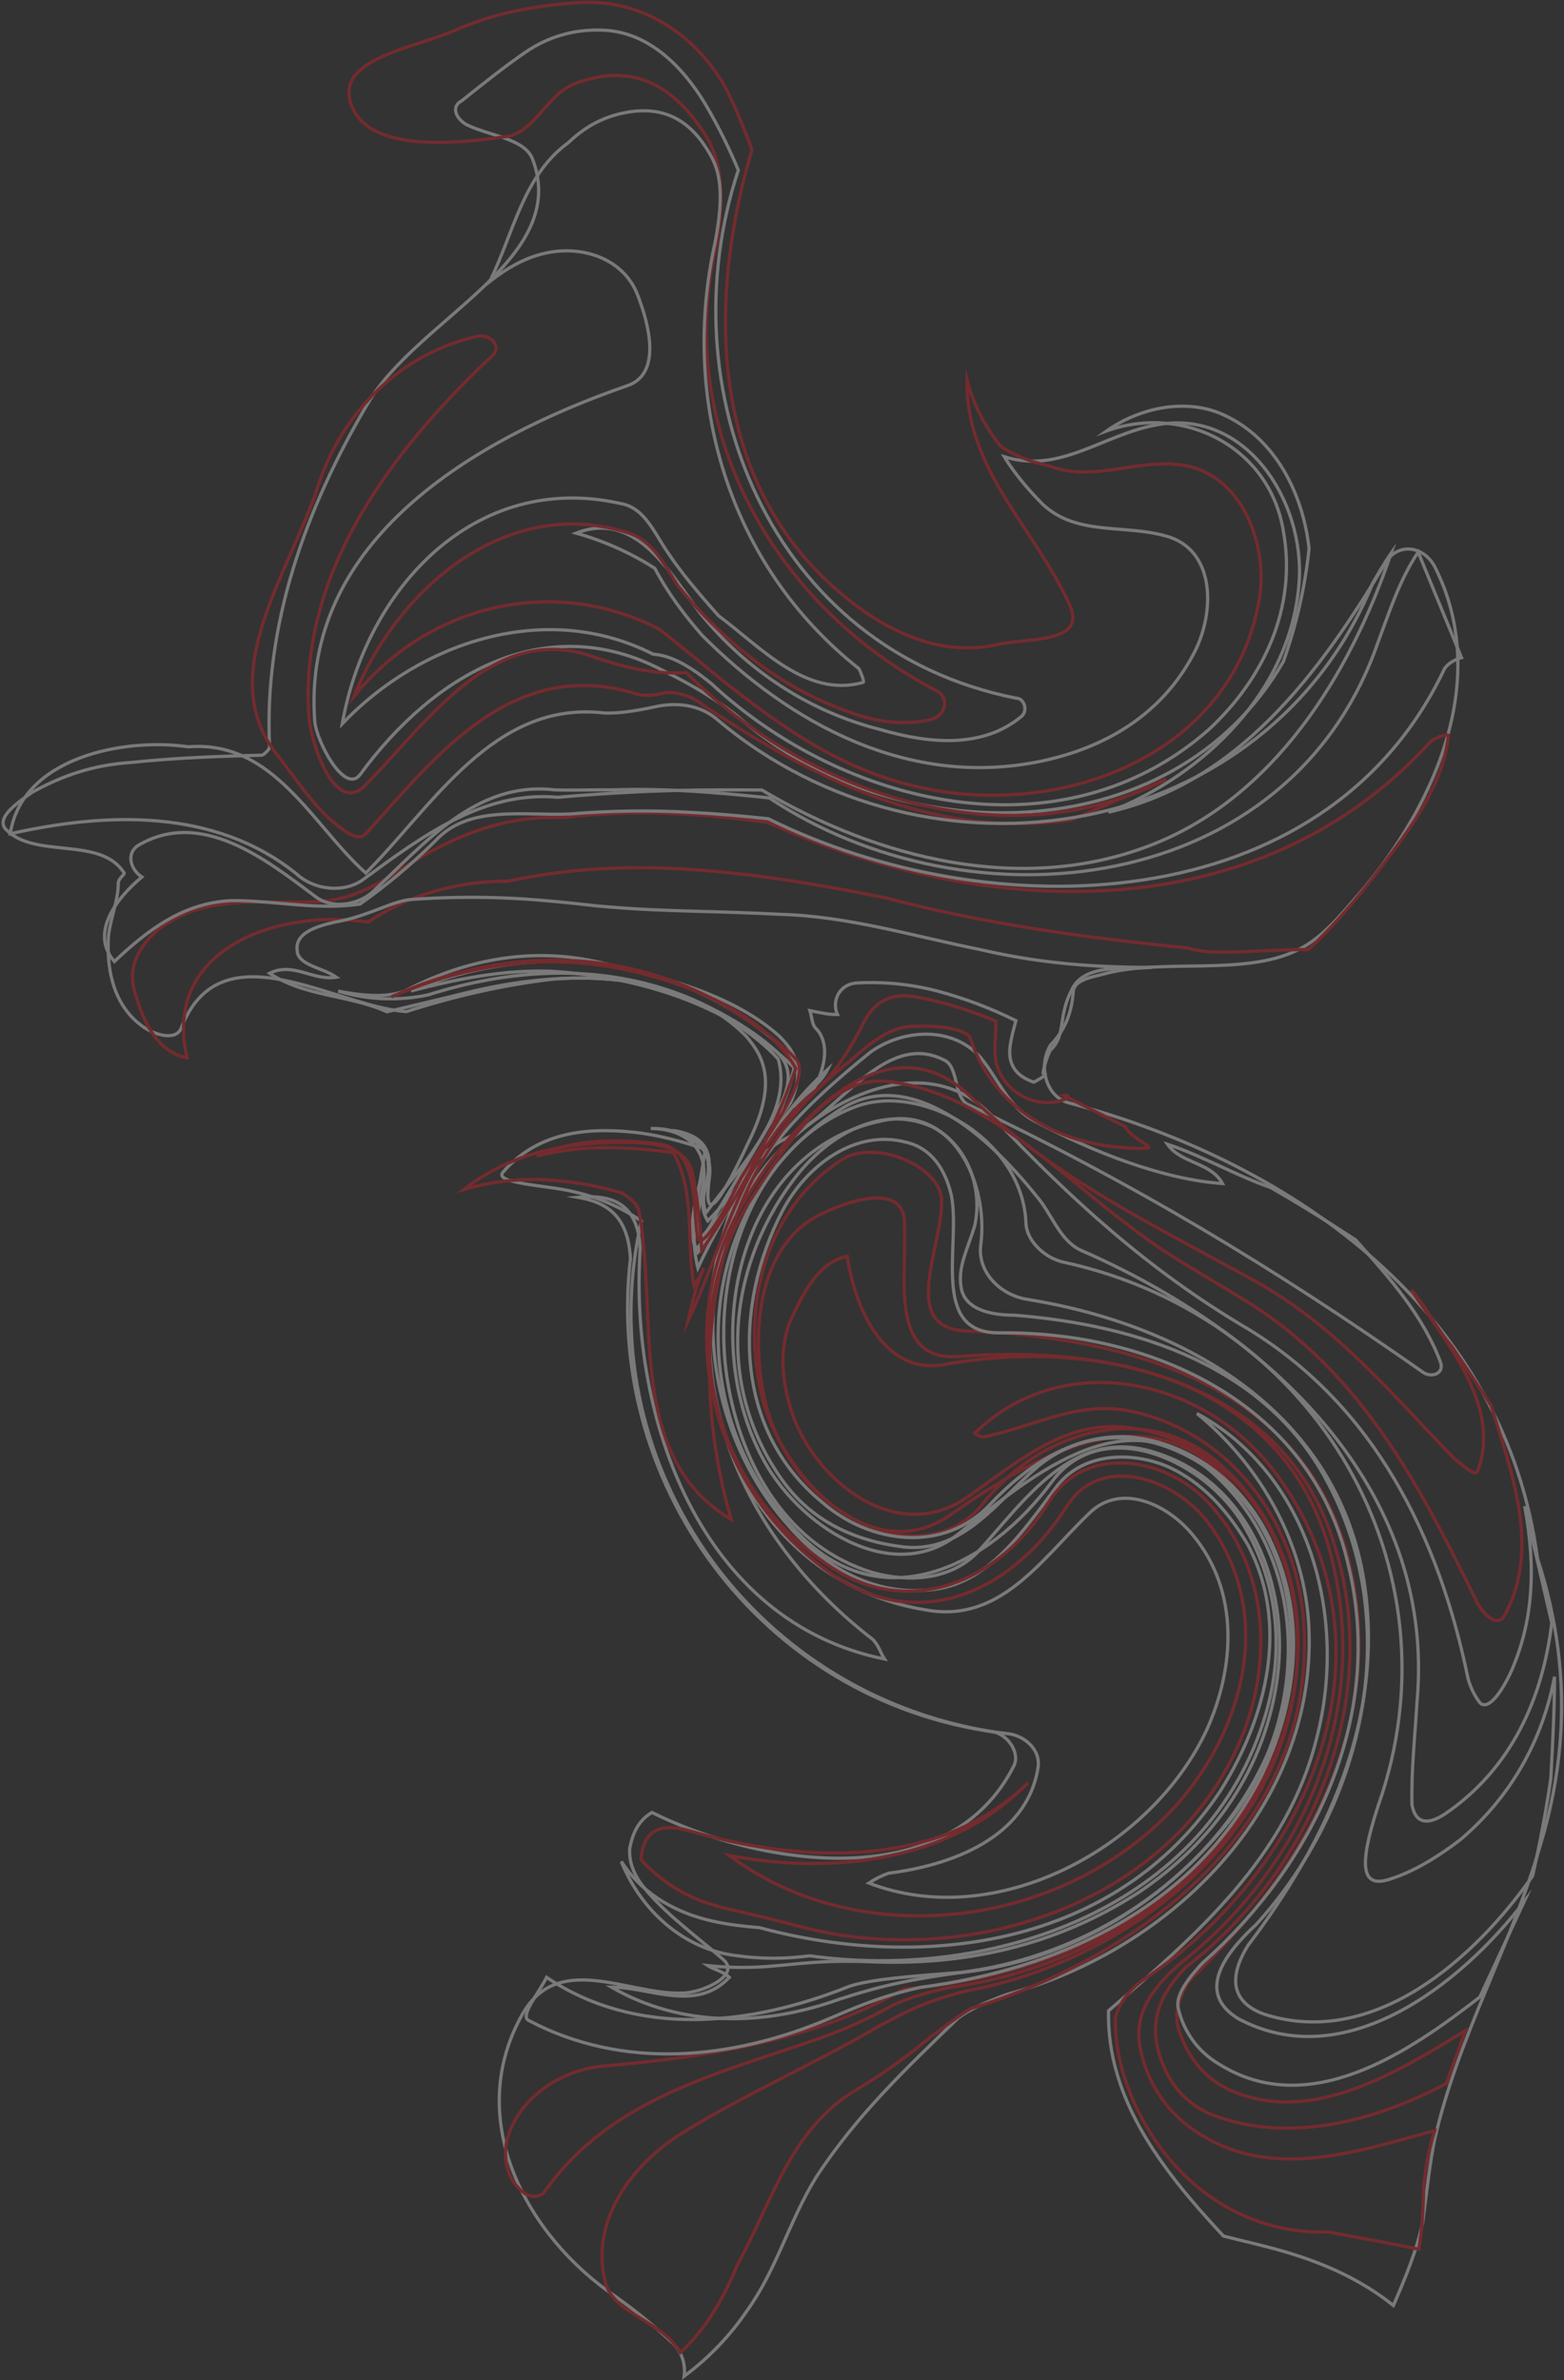<svg width="830" height="1263" viewBox="0 0 830 1263" fill="none" xmlns="http://www.w3.org/2000/svg">
<rect x="0" y="0" width="830" height="1263" fill="#333333" stroke="none"/>
<g opacity="0.35">
<path d="M532.961 242.371C562.216 251.627 585.155 230.774 613.307 225.561C661.27 216.177 692.55 266.225 689.422 308.974C685.251 366.321 639.374 411.156 588.283 430.967C657.099 415.327 699.849 357.98 735.3 298.548C741.556 288.121 755.11 289.164 761.366 300.633C792.647 362.151 759.281 432.01 717.576 478.588C705.521 492.795 697.537 499.873 687.972 504.443C659.967 517.834 617.738 508.646 587.24 516.466C579.942 518.551 569.515 519.594 569.515 526.893C568.472 539.405 564.133 547.692 557.533 554.515C550.747 565.471 554.918 582.154 567.43 585.282C689.422 617.605 798.903 697.891 815.938 827.069C821.089 842.766 824.738 858.917 826.838 875.303C830.933 907.968 828.514 942.293 817.671 978.369C802.031 1032.59 773.878 1080.55 761.431 1134.95C758.756 1147.93 757.196 1162.92 755.11 1178.56C751.982 1194.2 745.726 1208.8 739.47 1223.4C722.092 1209.49 702.282 1200.81 681.292 1194.7C670.798 1191.65 660.025 1189.29 649.307 1186.55C626.217 1161.79 602.849 1133.9 593.049 1101.27C589.663 1090.17 588.055 1078.6 588.283 1067C634.16 1027.37 683.166 985.668 698.806 922.065C715.489 857.419 694.635 782.347 635.203 750.024C669.611 778.176 692.55 819.883 694.635 863.675C698.806 958.558 621.648 1034.67 534.804 1058.17C522.472 1062.56 513.886 1066.72 508.29 1071.02C481.409 1097.17 454.821 1122 432.925 1155.62C418.328 1179.6 412.072 1204.63 396.092 1226.65C387.072 1239.84 375.909 1251.43 363.066 1260.93C363.547 1257.44 363.129 1253.89 361.852 1250.6C360.575 1247.32 358.48 1244.41 355.767 1242.17C346.575 1233.76 336.885 1225.91 326.75 1218.67C279.652 1186.9 246.287 1125.39 276.524 1070.12C295.292 1034.67 332.828 1058.65 362.023 1057.61C372.45 1057.61 393.303 1048.23 383.919 1039.89C371.407 1028.94 355.507 1017.47 343.776 1004.05C337.911 997.333 333.54 989.987 334.209 980.642C335.956 972.113 339.084 965.857 345.975 961.777C404.773 990.881 503.827 1005.48 538.235 936.662C541.363 929.364 534.064 919.98 526.765 918.937C396.431 898.084 311.975 774.006 340.342 647.91C329.221 640.377 316.761 635.045 303.634 632.202C291.122 629.074 260.884 628.032 267.14 621.776C284.866 601.444 309.629 598.055 336.087 600.792C349.316 602.16 362.186 605.73 374.26 609.863C371.407 631.16 365.151 652.013 370.365 672.867C387.047 636.373 413.114 603.008 422.628 563.907C411.55 550.613 395.91 539.926 381.834 532.106C330.743 503.954 270.268 503.954 218.135 525.85C242.116 519.594 267.14 514.381 293.207 515.423C328.397 517.769 363.587 526.567 393.499 544.895C403.585 551.05 412.961 558.3 421.455 566.514C414.157 596.752 397.474 625.946 375.578 647.842C370.365 639.501 374.535 632.202 375.617 624.062C379.263 607.172 368.801 601.444 356.81 599.88C368.279 600.922 378.711 608.832 375.268 625.835C373.493 632.202 372.45 637.416 374.535 643.672C391.218 620.733 421.455 591.538 412.984 561.952C401.645 549.571 384.962 538.883 371.407 532.106C346.383 520.637 320.316 517.509 293.207 519.594C279.995 521.161 266.873 523.412 253.895 526.339C240.976 529.239 228.235 532.758 215.658 536.798C177.47 534.191 116.995 491.442 96.142 545.661C93.014 552.959 80.502 548.789 74.246 543.575C59.648 532.106 56.52 513.338 57.563 496.655C58.606 487.271 62.777 477.887 62.777 468.503C62.777 466.418 65.905 464.332 65.905 463.29C53.392 443.479 18.984 455.991 3.344 440.351C-2.912 434.095 9.6 425.754 16.899 420.54C33.582 411.156 50.264 405.943 68.762 404.664C96.701 401.756 121.166 401.251 138.892 400.729C139.934 400.729 143.062 397.601 143.062 396.559C139.934 331.913 161.83 270.396 195.196 214.091C221.263 169.256 302.591 137.976 282.78 84.8C278.61 73.331 259.841 72.288 247.329 66.032C242.116 62.904 238.988 56.648 245.161 53.376C255.829 44.915 267.401 35.534 278.87 27.714C290.409 19.716 304.197 15.607 318.231 15.984C343.255 15.984 362.023 34.752 374.535 55.605C381.069 66.758 386.844 78.338 391.822 90.266C353.682 205.75 407.901 344.425 539.277 370.492C543.448 370.492 545.533 376.748 542.405 379.876C521.552 397.601 492.357 394.473 467.333 387.175C448.665 382.478 430.899 374.736 414.75 364.26C398.57 353.775 384.137 340.814 371.979 325.851C355.767 304.804 338.042 270.395 305.719 282.908C320.49 287.025 334.568 293.31 347.493 301.559C354.745 315.233 363.226 326.307 372.353 336.867C419.312 384.162 482.452 418.629 552.832 403.857C587.24 396.559 616.435 378.833 633.118 347.553C644.587 326.7 645.63 293.334 620.606 284.993C597.667 277.694 571.6 284.993 553.168 267.402C539.313 253.492 532.961 242.371 532.961 242.371Z" stroke="white" stroke-width="1.71" stroke-miterlimit="10"/>
<path d="M557.123 247.307C578.899 255.798 601.838 244.329 623.734 246.414C657.099 248.5 672.739 286.036 668.569 316.273C656.057 397.602 568.472 434.095 491.315 418.455C447.522 409.853 414.287 385.415 382.111 359.984C371.447 351.335 360.901 342.575 350.182 334.083C294.25 304.804 227.519 320.444 187.897 369.45C210.836 312.103 269.226 262.055 333.871 282.908C346.383 287.079 352.639 299.591 359.667 310.765C371.708 325.6 385.434 338.983 400.568 350.645C415.704 362.312 432.613 371.478 450.65 377.791C464.205 383.004 478.803 385.09 493.4 381.962C502.784 379.876 503.827 369.45 496.528 366.322C408.944 320.444 356.81 224.518 380.516 128.902C385.651 95.034 380.27 80.369 372.711 69.16C357.592 46.743 336.999 32.667 305.719 44.136C291.122 49.349 285.262 67.468 271.017 72.103C242.116 76.459 193.111 81.672 185.812 53.52C179.556 30.581 221.263 25.368 242.898 15.463C253.301 11.006 264.147 7.664 275.254 5.492C285.988 3.322 296.868 1.949 307.805 1.387C341.17 -0.699 370.365 19.112 386.005 48.307C390.697 58.038 394.991 68.423 399.079 79.348C375.578 158.83 375.578 254.756 445.437 314.188C468.376 333.999 497.571 348.596 527.808 342.34C543.448 338.169 577.856 342.34 567.43 320.444C548.662 279.78 512.168 248.5 513.211 201.58C516.536 214.603 522.717 226.723 531.306 237.062C543.147 244.843 557.123 247.307 557.123 247.307Z" stroke="#ED1C24" stroke-width="1.71" stroke-miterlimit="10"/>
<path d="M681.05 351.064C621.648 453.906 472.546 451.82 390.497 379.332C374.709 367.381 362.924 361.394 351.153 355.468C290.079 323.572 230.647 356.937 191.025 411.156C182.684 421.583 168.086 393.431 167.044 383.004C159.745 287.078 251.5 232.86 332.828 204.707C351.597 198.451 344.298 171.342 338.042 155.702C330.743 137.976 310.932 130.678 292.164 133.806C279.652 135.891 269.225 142.147 259.841 149.446C272.353 124.422 277.567 93.142 301.481 75.806C309.042 68.639 318.231 62.383 331.786 59.776C354.073 55.475 367.562 65.543 376.928 82.063C381.611 90.323 384.671 101.212 379.589 128.149C360.981 210.963 386.005 299.59 455.864 354.852C456.906 356.937 458.992 362.151 457.949 362.151C427.711 370.492 403.73 343.383 381.313 326.732C370.819 314.904 360.952 303.453 352.576 290.459C346.383 280.822 341.17 269.353 329.7 267.268C251.5 249.542 194.153 313.145 181.641 384.047C223.348 340.255 290.079 318.359 346.585 347.135C354.184 347.655 363.447 351.24 377.443 362.695C447.522 427.839 563.259 455.991 641.459 387.175C670.654 360.065 688.379 322.529 681.081 281.865C673.782 237.03 627.904 214.091 587.24 228.689C604.966 216.177 629.99 210.963 649.8 220.347C676.91 232.86 691.507 262.054 694.714 291.129C692.554 311.579 687.967 331.699 681.05 351.064Z" stroke="white" stroke-width="1.71" stroke-miterlimit="10"/>
<path d="M568.419 435.103C495.485 445.564 430.839 413.242 369.322 371.535C364.406 368.597 358.721 367.204 353.004 367.535C346.383 369.449 340.127 369.449 334.913 367.364C271.31 349.639 231.689 400.73 194.153 442.436C191.025 445.564 186.854 443.479 183.726 441.394C168.086 430.967 158.702 415.327 147.233 400.73C112.824 357.98 154.531 302.718 169.129 256.841C181.641 219.305 211.878 188.025 252.542 178.641C259.841 176.555 267.14 183.854 260.884 189.067C206.665 240.158 158.702 304.804 163.915 379.876C164.958 394.473 177.47 432.01 193.11 417.412C226.476 384.047 261.926 328.785 315.843 348.892C329.926 353.685 345.765 357.985 364.25 356.982C428.754 421.583 533.021 457.034 618.818 413.528L568.419 435.103Z" stroke="#ED1C24" stroke-width="1.71" stroke-miterlimit="10"/>
<path d="M738.296 293.462C716.531 357.98 675.867 423.668 610.179 448.693C542.405 474.759 466.29 455.991 404.292 419.215C389.505 419.126 374.705 419.078 359.957 419.422C337.835 419.938 315.829 421.336 295.988 423.09C256.713 419.498 224.391 443.479 193.111 466.418C183.727 473.717 167.472 473.078 157.141 463.555C113.868 428.882 56.521 430.967 5.43 442.437C11.686 401.772 65.905 391.346 99.916 396.294C122.73 394.474 139.152 404.9 153.489 418.976C167.826 433.052 180.077 450.778 194.153 463.29C229.604 427.839 261.927 371.535 320.528 378.327C328.892 378.733 339.084 376.922 349.511 374.663C360.981 372.578 372.45 374.663 380.791 381.962C493.4 476.845 672.739 446.607 728.543 309.325C734.521 298.765 738.296 293.462 738.296 293.462Z" stroke="white" stroke-width="1.71" stroke-miterlimit="10"/>
<path d="M694.345 503.822C681.978 503.888 669.8 504.703 657.585 505.11C645.37 505.518 635.88 505.184 630.749 503.067C576.814 497.698 522.595 490.399 470.243 476.466C453.168 473.057 436.281 469.904 419.501 467.33C385.94 462.182 352.542 459.217 319.584 460.993C302.785 461.864 286.082 464.069 269.633 467.589C256.467 467.508 243.358 469.311 230.703 472.944C218.112 476.553 206.15 482.072 195.233 489.307C148.276 482.058 85.716 502.911 99.27 561.301C82.588 558.173 75.289 540.447 71.118 524.807C67.99 512.295 74.246 501.869 83.63 493.527C108.655 473.716 138.892 479.972 168.594 478.452C186.355 477.636 199.816 469.712 212.815 461.294C238.812 444.457 266.788 432.402 298.758 433.838C320.291 431.311 342.008 430.724 363.647 432.085C378.144 432.897 392.685 434.388 407.25 436.311C520.51 487.271 666.484 495.613 759.281 393.431C761.367 391.345 768.665 389.26 768.665 390.303C765.537 419.498 744.684 444.522 727.066 467.752C707.256 492.687 694.345 503.822 694.345 503.822Z" stroke="#ED1C24" stroke-width="1.71" stroke-miterlimit="10"/>
<path d="M553.567 569.339C556.33 569.615 554.197 571.273 548.66 574.248C540.708 571.534 536.892 566.951 536.042 561.121C535.192 555.29 537.391 548.311 539.147 541.621C525.975 535.072 512.184 529.849 497.978 526.03C483.574 522.214 468.65 520.745 453.779 521.68C445.437 522.722 441.267 531.064 444.395 538.362C439.181 538.362 435.011 537.32 429.797 536.277C430.84 539.405 430.84 543.576 432.925 545.661C446.48 559.216 426.81 590.207 422.068 587.347C426.669 580.069 435.01 575.898 439.181 567.557C408.944 594.667 393.304 631.16 369.322 663.483C364.109 648.885 371.407 632.203 373.493 617.605C371.407 632.203 363.066 649.928 370.365 664.526C389.133 639.501 400.602 610.307 419.599 584.987C427.712 566.539 421.13 557.273 413.212 549.506C387.895 527.023 350.554 518.03 316.146 510.21C280.174 502.39 245.375 509.819 214.828 525.899C204.156 529.686 191.849 528.284 179.433 525.917C194.939 530.607 211.381 531.296 227.226 527.919C269.943 514.381 315.885 511.253 358.895 526.893C375.578 533.149 396.692 544.097 411.681 557.652C419.175 564.429 421.564 573.932 411.972 590.398C402.381 606.864 391.514 625.058 381.369 641.825C369.343 667.495 367.936 654.833 372.8 630.615C377.664 606.397 359.938 598.837 345.341 598.837C357.853 598.316 379.228 604.833 376.481 624.756C373.735 644.68 377.323 648.743 397.342 605.86C412.708 574.663 405.438 560.741 395.915 549.793C361.465 515.005 301.967 513.257 246.564 527.027C232.713 530.469 218.779 533.745 205.328 536.898C185.812 527.936 161.831 528.978 143.062 516.466C155.575 510.21 166.001 520.637 178.513 518.551C171.215 513.338 157.66 512.296 157.66 503.954C156.617 493.527 172.257 490.399 182.185 488.406C196.75 485.237 208.867 478.03 218.2 477.301C234.006 476.174 249.859 475.88 265.696 476.421C282.758 477.04 299.94 478.799 317.1 480.754C338.495 482.691 353.778 483.091 369.11 483.557C384.05 483.948 399.038 484.404 414.157 485.186C450.65 486.229 484.016 496.655 520.509 503.954C551.79 511.253 580.984 513.338 611.222 513.338C595.582 514.381 574.728 511.253 568.472 525.85C561.174 540.448 565.99 549.26 557.22 557.514C554.006 564.762 553.567 569.339 553.567 569.339Z" stroke="white" stroke-width="1.71" stroke-miterlimit="10"/>
<path d="M719.502 658.022C737.385 678.081 755.11 697.891 764.494 722.915C766.58 729.171 759.281 731.257 755.11 728.129C674.825 671.825 599.752 626.99 514.253 586.326C505.912 583.198 509.04 565.472 500.699 562.344C469.418 546.704 444.394 591.539 417.285 604.051C403.73 610.307 394.346 623.862 390.175 636.374C374.535 675.995 371.407 717.702 383.919 758.366C398.517 808.415 439.181 845.951 491.315 854.292C530.936 861.591 552.832 827.183 577.856 803.201C594.539 786.519 619.563 797.988 633.118 814.671C658.142 844.908 655.014 885.572 640.417 917.895C611.222 980.455 528.851 1025.29 461.077 999.223C464.331 997.074 467.832 995.324 471.504 994.01C504.869 989.839 544.491 975.242 550.747 938.749C552.832 928.322 543.448 921.023 535.107 919.98C407.901 906.426 320.316 790.689 334.563 667.844C333.247 643.952 320.838 637.938 306.762 635.331C324.226 633.767 338.696 637.964 339.74 662.832C333.871 752.11 371.407 860.548 469.418 880.359C467.333 877.231 466.29 873.06 463.162 869.932C395.389 817.799 357.853 735.428 386.005 653.057C399.559 612.392 429.797 584.24 462.12 558.173C479.845 545.661 505.912 544.619 520.509 561.301C529.893 572.771 535.107 587.368 548.661 594.667C579.942 611.35 617.478 625.947 648.758 628.032C642.502 616.563 626.862 617.606 619.563 607.179C638.331 613.435 656.057 623.862 674.41 630.186C698.963 644.258 719.502 658.022 719.502 658.022Z" stroke="white" stroke-width="1.71" stroke-miterlimit="10"/>
<path d="M813.296 995.518C782.22 1039.89 729.044 1086.81 671.697 1069.08C657.621 1064.39 649.279 1053.7 662.113 1032.6C704.02 977.327 735.3 911.639 723.83 838.652C709.233 748.982 628.947 703.104 545.534 689.55C530.936 687.464 518.424 674.952 520.509 660.355C524.68 628.032 505.912 586.325 468.376 594.666C391.218 610.307 371.407 709.36 403.73 771.921C422.498 809.457 473.589 842.822 509.04 813.627C549.704 781.305 599.752 738.555 646.673 784.433C696.721 832.395 693.593 913.724 651.886 966.9C616.435 1010.69 567.43 1039.89 512.228 1046.43C476.814 1050.87 460.031 1056.25 445.437 1060.87C405.294 1075.34 361.502 1075.86 324.487 1054.48C345.341 1054.48 369.322 1068.04 387.048 1049.27C383.92 1046.14 378.706 1045.1 375.578 1043.02C387.636 1044.3 399.796 1044.33 411.86 1043.1C424.538 1042.14 437.003 1039.96 462.181 1041.02C512.168 1043.02 560.131 1032.59 603.923 1004.44C644.587 977.327 671.697 937.705 677.953 889.742C684.209 841.78 663.355 786.518 613.307 770.878C569.515 756.281 543.448 796.945 518.424 824.054C503.827 838.652 481.931 839.694 463.163 834.481C418.328 820.926 393.304 778.177 386.005 732.299C376.621 672.867 401.645 607.179 453.779 587.368C489.229 573.813 543.448 605.093 544.491 649.928C545.534 659.312 554.918 667.654 564.302 669.739C698.806 698.934 775.964 832.396 731.331 958.35C720.555 991.304 723.048 1001.57 736.864 997.398C750.679 993.228 763.973 984.626 774.921 976.284C802.031 953.345 818.713 923.108 824.969 889.742C824.969 907.468 823.927 926.236 822.988 943.756C819.184 970.585 813.296 995.518 813.296 995.518Z" stroke="white" stroke-width="1.71" stroke-miterlimit="10"/>
<path d="M753.045 1193.52C736.878 1190.3 720.778 1187.3 704.696 1184.34C654.197 1186.05 614.193 1151.4 598.078 1106.18C593.876 1094.74 591.784 1082.63 591.904 1070.44C594.539 1061.78 599.752 1055.53 607.051 1050.31C696.721 990.882 745.726 872.018 675.867 780.262C637.288 730.214 563.259 715.617 517.381 760.452C516.339 760.452 520.509 762.537 521.552 762.537C548.661 757.324 571.6 742.726 600.795 748.982C652.928 760.452 686.294 806.329 691.507 856.378C701.934 964.815 608.094 1037.8 515.252 1065.78C506.519 1071.14 500.273 1076.28 493.371 1081.24C481.285 1091.42 468.393 1100.61 454.821 1108.7C419.37 1129.56 409.986 1168.14 391.341 1201.7C384.203 1219.23 375.057 1235.39 360.981 1248.42C351.597 1231.74 327.614 1228.59 321.695 1212.69C311.975 1178.56 335.956 1147.28 364.109 1130.6C397.474 1110.27 433.186 1094.63 465.899 1075.47C477.63 1069.19 489.027 1062.51 512.111 1056.63C603.923 1039.89 693.593 965.858 688.379 865.762C686.294 816.756 656.057 767.75 603.923 758.366C568.472 751.068 542.405 774.006 514.253 793.817C476.717 820.927 432.925 786.519 420.413 750.025C415.199 734.385 413.114 716.66 419.37 701.019C425.626 687.465 433.968 669.739 449.608 666.611C453.778 694.763 469.418 730.214 501.741 723.958C590.368 708.318 688.379 735.428 708.19 833.439C725.916 914.767 688.379 992.967 627.171 1041.19C602.359 1062.31 602.359 1077.68 606.269 1091.76C610.185 1106.43 618.903 1119.37 631.032 1128.51C671.697 1158.75 718.617 1142.07 761.366 1130.6C758.253 1140.69 756.272 1151.09 755.458 1161.61C755.402 1172.29 754.595 1182.95 753.045 1193.52Z" stroke="#ED1C24" stroke-width="1.71" stroke-miterlimit="10"/>
<path d="M767.563 1105.61C730.086 1125.39 684.208 1137.9 643.544 1122.26C628.947 1116.52 620.084 1105.05 615.653 1091.5C611.221 1077.94 611.221 1062.3 629.389 1043.84C695.678 992.967 734.256 903.297 708.19 819.883C682.123 733.342 589.325 713.531 509.04 719.787C470.461 722.915 481.93 674.952 479.845 646.8C477.759 628.032 449.607 637.416 437.095 643.672C403.73 658.269 398.516 703.104 404.772 737.512C411.028 772.963 436.053 804.243 472.546 813.627C491.314 817.798 510.082 812.585 521.552 797.987C553.874 757.323 610.179 742.726 648.757 778.177C681.08 807.371 693.592 850.121 687.336 892.87C673.782 984.625 589.325 1043.01 504.134 1054.59C490.067 1057.61 480.788 1060.78 473.569 1064.15C461.25 1071.08 448.348 1076.92 435.01 1081.59C381.834 1100.36 324.487 1112.87 289.036 1162.92C286.951 1166.05 281.737 1166.05 278.609 1163.96C268.182 1156.67 266.097 1143.11 270.268 1131.64C278.609 1109.75 301.548 1097.23 322.401 1096.19C363.066 1092.54 405.033 1086.55 443.091 1072.47C455.734 1067.85 467.964 1062.17 479.652 1055.49C540.32 1050.31 599.752 1029.46 642.501 983.583C689.422 931.449 704.019 851.164 658.141 792.774C613.307 735.427 552.832 769.835 503.826 804.243C462.119 832.395 416.242 784.433 404.772 742.726C393.303 696.848 403.73 643.672 446.479 615.52C464.205 604.05 498.613 618.648 499.655 636.373C500.698 661.397 476.717 704.147 512.167 706.232C597.666 709.36 694.635 734.384 716.531 831.353C736.342 918.937 689.422 995.052 630.854 1051.27C625.239 1060.88 623.212 1069.21 625.297 1076.12C629.468 1089.94 637.809 1101.93 651.885 1108.7C694.635 1128.51 740.512 1100.36 777.75 1077.46L767.563 1105.61Z" stroke="#ED1C24" stroke-width="1.71" stroke-miterlimit="10"/>
<path d="M785.369 1059.68C747.811 1088.89 694.635 1125.39 646.672 1095.15C641.294 1091.95 636.625 1087.69 632.95 1082.62C629.275 1077.56 626.671 1071.8 625.298 1065.69C623.864 1059.83 628.635 1051.77 638.143 1041.66C696.721 989.839 735.299 911.639 715.489 830.311C695.678 743.769 610.179 706.233 529.893 707.275C493.4 707.275 510.082 660.355 504.869 634.288C501.741 620.734 494.442 609.264 480.888 606.136C453.778 598.838 427.711 618.648 415.199 642.63C389.133 692.678 389.133 758.366 436.053 796.945C462.12 819.884 501.741 824.055 525.723 797.988C545.533 777.134 570.557 760.452 599.752 762.537C633.118 765.665 661.27 788.604 674.825 818.841C693.593 859.505 688.379 904.34 668.569 943.962C633.118 1012.78 561.173 1045.1 488.579 1054.56C466.043 1059.58 452.697 1065.84 439.799 1071.28C388.206 1093.06 330.743 1098.62 280.695 1072.21C275.481 1070.12 285.908 1057.61 290.079 1049.27C337.868 1081.42 397.966 1075.19 450.462 1054.12C461.997 1050.2 483.451 1048.71 510.256 1046.6C579.941 1037.8 645.63 994.01 673.782 928.322C688.379 891.828 690.465 849.079 670.654 812.585C648.758 770.878 591.411 744.812 550.747 778.177C528.851 796.945 511.125 824.055 479.845 820.927C453.778 817.799 430.84 807.372 415.199 785.476C380.791 737.513 384.962 674.953 420.413 626.99C437.096 604.051 466.29 585.283 494.442 597.795C513.211 607.179 521.552 630.118 517.381 649.928C514.253 661.398 507.997 671.825 510.083 683.294C512.168 695.806 527.808 697.891 538.235 697.891C603.923 703.105 672.739 725.001 705.062 787.561C745.726 864.719 722.787 959.602 666.572 1021.28C637.288 1048.23 643.544 1062.83 657.099 1071.17C713.403 1101.41 774.921 1053.44 808.8 1009.2L785.369 1059.68Z" stroke="white" stroke-width="1.71" stroke-miterlimit="10"/>
<path d="M823.504 861.149C818.713 901.212 802.03 938.748 766.579 962.729C757.717 968.464 751.261 967.785 749.324 957.783C748.854 939.79 750.939 921.022 751.982 903.297C762.409 788.603 671.696 706.232 573.685 663.482C562.216 658.269 558.045 643.672 549.704 634.288C524.68 603.008 482.973 565.471 446.479 588.41C368.279 637.416 358.895 750.024 425.626 815.712C469.418 858.462 524.68 831.353 558.045 786.518C584.112 751.067 636.246 772.963 658.142 806.328C677.952 837.609 682.123 874.102 671.696 909.553C641.459 1012.78 526.765 1051.36 429.691 1037.82C416.926 1039.56 403.982 1039.56 391.218 1037.8C363.066 1034.67 340.127 1013.82 329.7 987.753C340.127 1003.91 356.028 1013.56 373.883 1018.38C382.811 1020.79 392.228 1022 402.971 1022.88C489.229 1046.14 592.453 1033.63 647.715 950.217C672.739 910.596 684.208 861.59 662.312 819.883C651.886 802.158 638.331 786.518 619.563 778.176C599.752 769.835 573.685 770.878 560.131 789.646C541.362 814.67 522.594 842.822 490.272 843.865C462.119 845.95 436.053 830.31 418.327 809.456C366.194 751.067 360.98 649.928 426.669 598.837C454.821 575.898 497.57 561.301 526.765 592.581C568.472 636.373 609.136 673.909 662.312 705.189C729.043 745.854 763.451 814.67 779.091 890.785C780.337 895.32 782.412 899.584 785.212 903.363C789.463 908.189 796.806 898.43 802.268 886.264C807.834 873.403 811.187 859.694 812.186 845.715C813.335 831.411 812.325 816.879 809.142 799.238L823.504 861.149Z" stroke="white" stroke-width="1.71" stroke-miterlimit="10"/>
<path d="M791.358 745.907C802.03 781.305 817.67 820.927 798.902 856.377C794.732 864.719 787.433 856.377 784.305 851.164C754.067 789.646 723.83 730.214 663.355 691.635C649.8 683.294 637.288 675.995 623.733 667.654C570.557 634.288 528.85 580.069 470.461 573.813C440.223 570.685 417.285 607.179 398.517 636.374C356.81 702.062 375.578 789.646 442.309 832.396C482.973 858.463 529.893 839.695 555.96 797.988C575.771 764.622 621.648 772.964 644.587 801.116C671.696 833.439 674.824 877.231 661.27 915.81C626.862 1010.69 511.125 1047.19 420.452 1021.22C398.326 1015.34 386.933 1013.56 376.816 1010.35C362.697 1005.88 350.03 997.721 340.127 986.711C341.17 975.242 346.128 965.616 366.747 971.757C425.626 988.797 498.613 991.925 545.533 946.047C504.869 987.754 442.309 995.053 387.047 984.626C456.906 1036.76 564.301 1023.2 623.734 958.559C660.227 917.895 676.91 856.377 641.459 808.414C623.734 784.433 584.112 770.878 566.387 799.03C537.192 844.908 487.144 867.847 440.223 834.481C374.535 787.561 355.767 698.934 396.431 635.331C419.37 596.752 470.461 538.363 515.296 582.155C560.131 625.947 614.349 650.971 668.568 681.209C710.275 705.19 738.427 739.598 771.793 774.006C775.964 777.134 783.262 784.433 784.305 780.262C796.817 745.854 767.622 712.489 748.854 684.337C757.195 693.721 762.409 705.19 770.265 714.245C780.867 729.708 791.358 745.907 791.358 745.907Z" stroke="#ED1C24" stroke-width="1.71" stroke-miterlimit="10"/>
<path d="M597.318 597.904C599.752 604.051 614.35 609.264 608.094 609.264C567.43 610.307 527.808 591.538 514.585 549.987C510.616 546.14 500.004 544.097 485.059 544.618C473.068 544.618 462.877 552.392 450.431 563.553C376.621 620.733 363.066 720.83 388.09 806.329C331.786 772.963 349.511 698.934 339.085 642.629C338.042 638.459 333.871 635.331 329.831 632.985C316.354 628.993 302.442 626.652 288.401 626.012C274.176 625.411 259.949 627.151 246.287 631.16C272.354 610.828 302.33 605.875 333.35 606.266C348.86 606.462 363.619 608.833 367.242 621.574C370.365 635.331 371.407 649.928 372.45 663.483C392.261 634.288 411.029 599.88 422.322 566.891C416.762 557.136 408.813 549.18 399.56 542.533C381.052 529.239 358.374 520.637 335.957 515.423C292.164 504.997 248.372 511.253 207.708 528.978C267.14 501.869 336.999 500.826 395.389 540.448C404.773 546.704 415.2 554.002 423.15 562.865C428.995 572.832 411.142 597.335 393.402 624.789C380.825 650.634 371.239 663.607 370.105 656.107C367.523 639.023 370.886 609.525 349.12 606.918C327.355 604.311 305.719 604.051 284.866 613.435C296.78 610.465 309.015 608.977 321.294 609.003C333.351 609.058 345.391 609.929 357.331 611.61C369.322 633.245 364.109 659.312 368.279 682.251C370.365 679.123 372.45 675.995 373.493 672.867C369.322 682.251 367.237 691.635 365.151 701.019C384.962 658.27 395.389 608.221 433.648 578.029C445.055 567.74 453.778 551.656 458.601 542.142C463.423 532.628 472.025 526.372 486.101 528.978C500.64 531.713 514.835 536.03 528.434 541.853C528.851 551.917 525.723 562.344 531.979 571.728C538.235 582.154 552.832 588.411 565.344 583.197C568.472 581.112 565.344 581.112 564.395 581.282L597.318 597.904Z" stroke="#ED1C24" stroke-width="1.71" stroke-miterlimit="10"/>
<path d="M775.61 348.972C772.836 349.638 768.665 351.724 766.58 354.852C702.977 489.356 524.68 492.484 407.771 434.486C393.792 432.954 379.806 431.741 365.801 431.034C344.746 429.868 323.636 430.163 302.621 431.916C277.567 433.052 248.372 426.796 230.647 446.607C218.367 458.707 205.123 469.788 191.047 479.74C168.087 483.1 146.19 477.887 123.252 477.887C97.185 478.93 78.417 493.527 60.691 510.21C47.137 494.57 62.777 475.802 75.289 465.375C69.033 461.204 66.947 452.863 73.203 448.692C106.569 428.881 140.977 455.991 166.623 475.174C176.067 483.018 189.983 479.972 197.281 473.716C225.433 447.65 252.543 414.284 294.262 419.129C303.589 419.498 314.624 419.009 325.729 419.135C337.423 418.715 349.185 418.911 360.981 419.497C376.708 420.279 392.493 421.757 408.248 423.398C515.296 494.57 684.209 475.802 731.129 341.297C737.385 324.614 742.598 307.932 752.607 292.979L775.61 348.972Z" stroke="white" stroke-width="1.71" stroke-miterlimit="10"/>
</g>
</svg>
